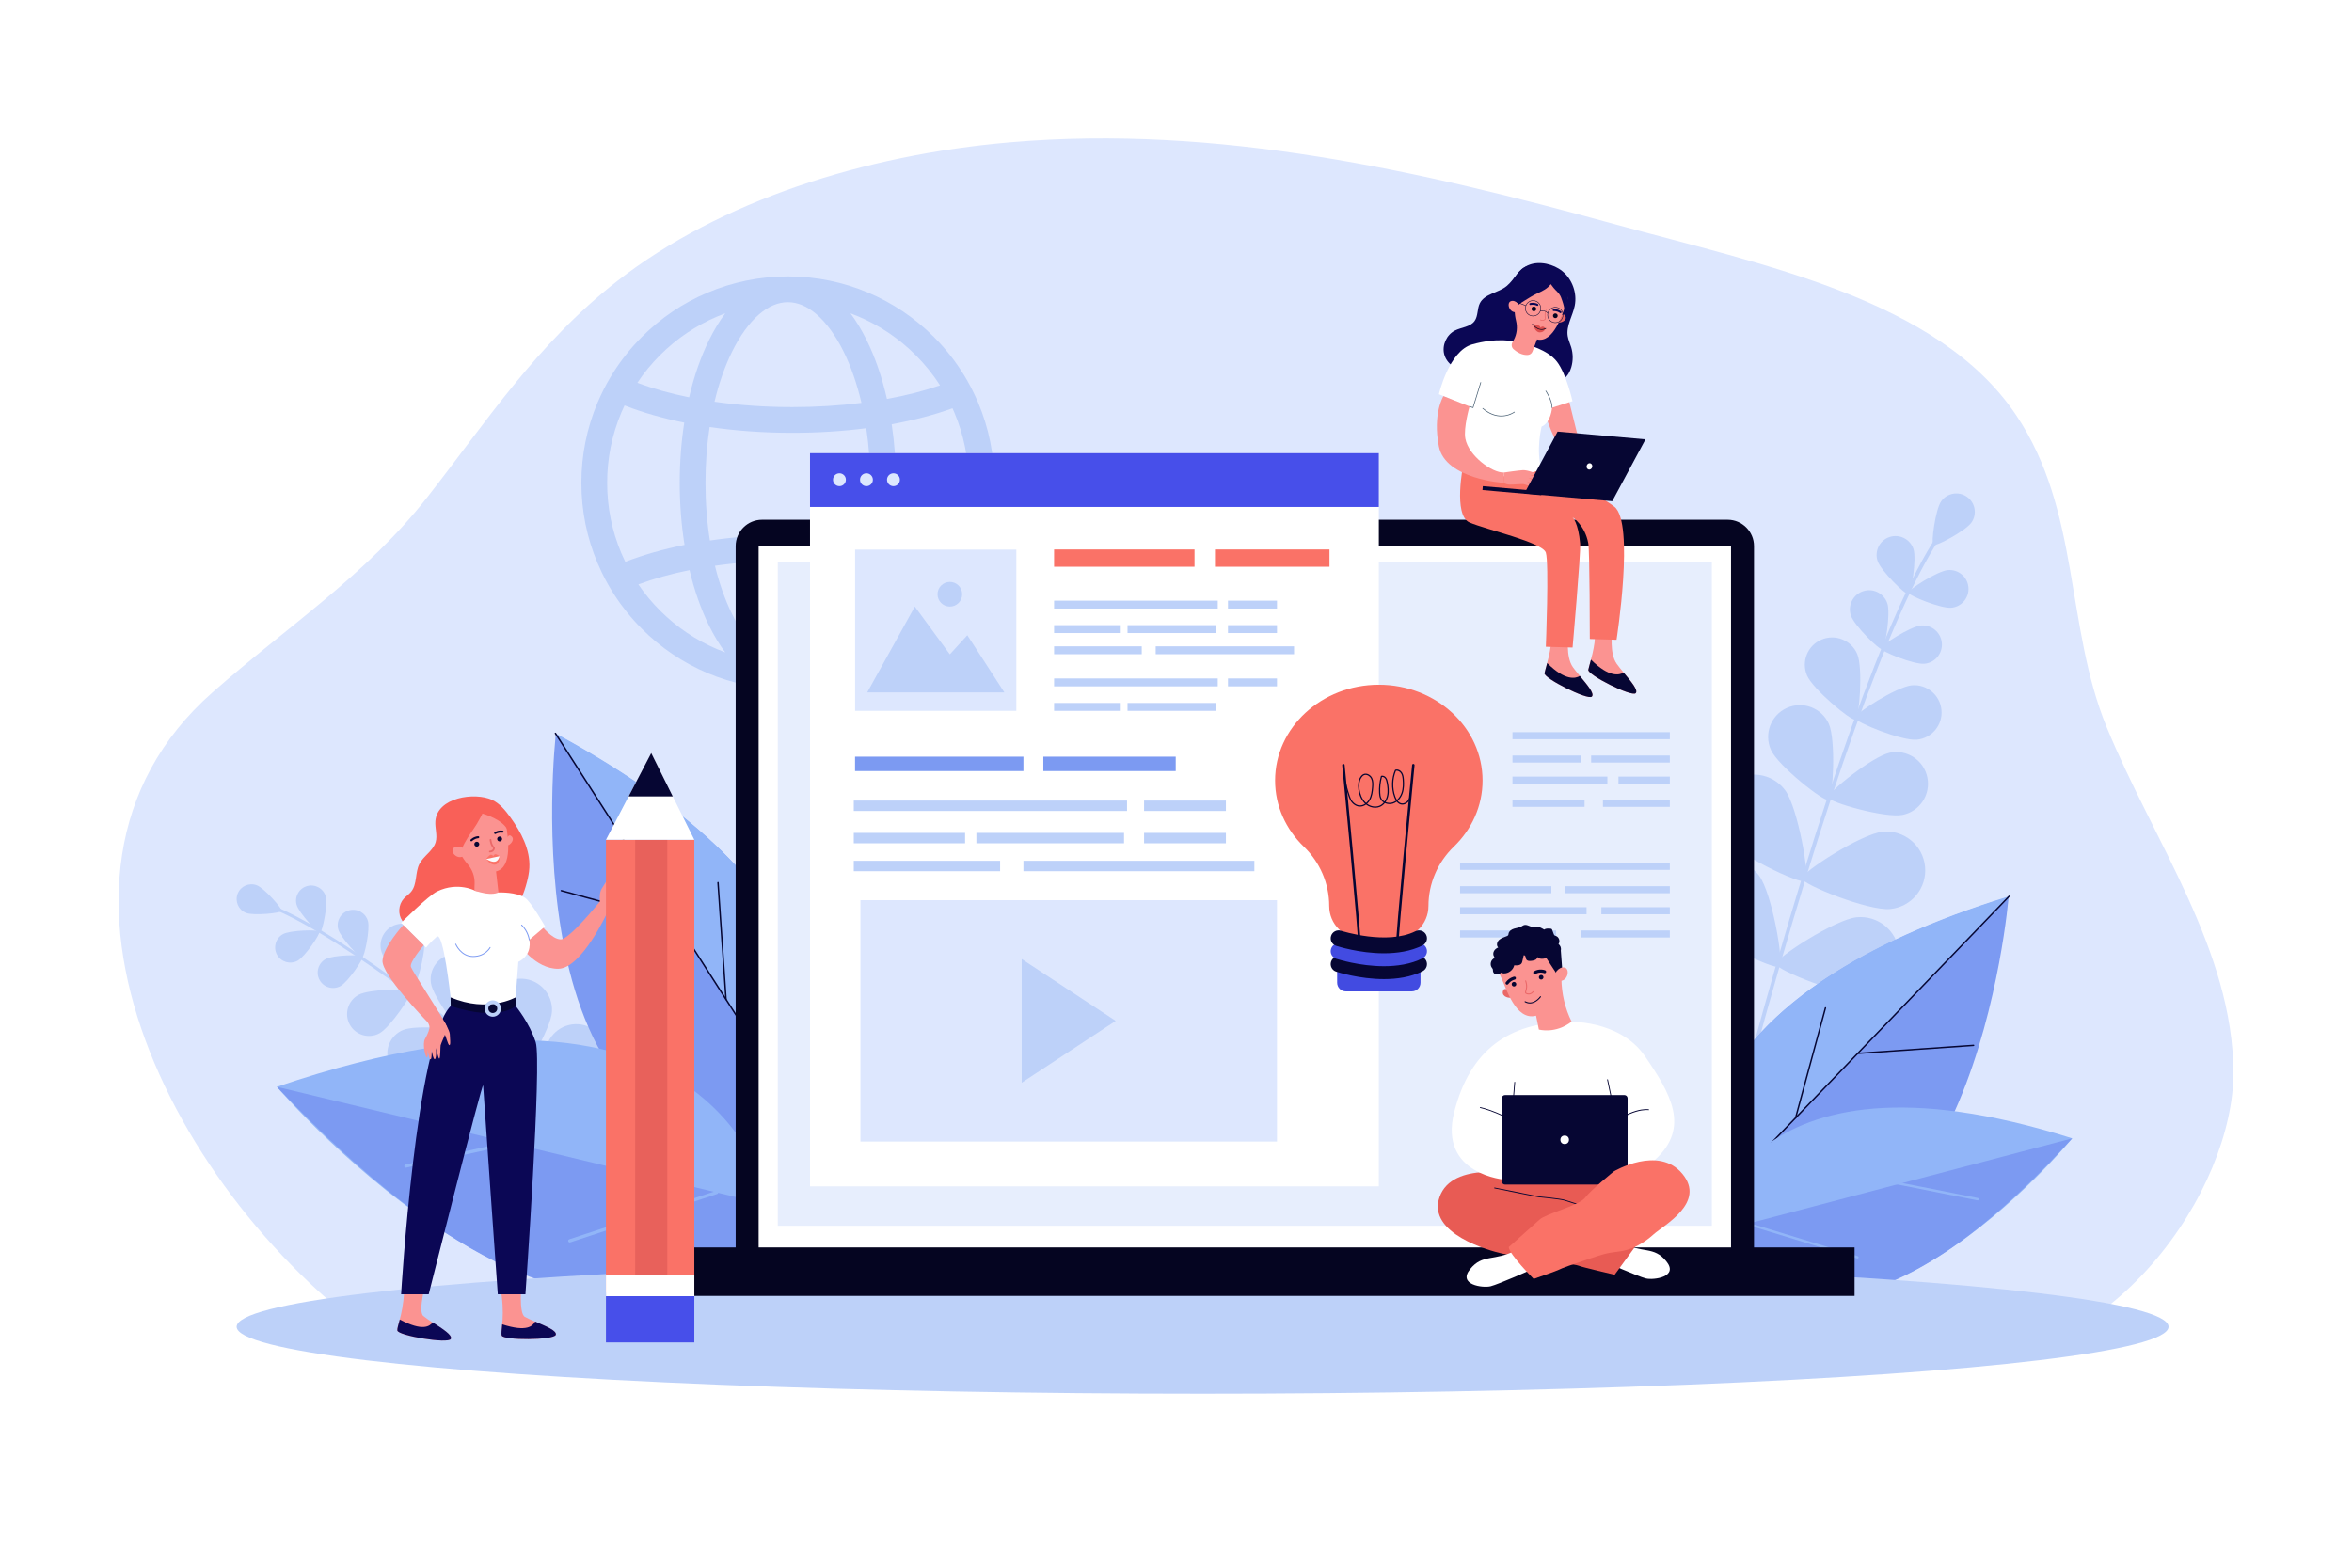 <svg version="1.1" id="_x2014_ÎÓÈ_x5F_1" xmlns="http://www.w3.org/2000/svg" xmlns:xlink="http://www.w3.org/1999/xlink"
	 x="0px" y="0px" viewBox="0 0 3000 2000" style="enable-background:new 0 0 3000 2000;" xml:space="preserve">
<rect style="fill:#FFFFFF;" width="3000" height="2000"/>
<g>
	<path style="fill:#DDE7FE;" d="M2463.57,1744.76c236.87,4.13,385.37-231.19,385.15-375.87
		c-0.24-156.29-101.85-295.42-161.64-441.23c-52.98-129.19-33.55-275.85-115.3-397.78c-99.45-148.3-322.98-191.88-513.16-244.12
		c-245.85-67.53-504.89-127.09-770.22-104.2c-186.92,16.13-370.33,74.95-501.1,176.96c-102.9,80.27-168.24,181.44-242.88,276.54
		c-77.24,98.41-177.09,163.49-273.37,248.25c-269.59,237.35-36.98,664.81,234.03,840.92
		C505.07,1724.24,2462.77,1744.75,2463.57,1744.76z"/>
	<g>
		<path style="fill:#BDD1F9;" d="M2234.04,1354.05c-0.16-0.01-0.32-0.04-0.48-0.08c-1.28-0.35-2.04-1.67-1.69-2.95
			c90.87-334.36,175.36-570.96,237.89-666.21c1.39-2.12,2.39-3.64,2.77-4.41c0.59-1.19,2.03-1.68,3.21-1.1
			c1.19,0.59,1.68,2.02,1.1,3.21c-0.51,1.04-1.47,2.51-3.07,4.93c-62.26,94.85-146.53,330.96-237.27,664.84
			C2236.21,1353.41,2235.16,1354.12,2234.04,1354.05z"/>
		<path style="fill:#BDD1F9;" d="M2514.66,666.54c-7.42,10.7-45.68,31-48.73,28.88c-3.05-2.12,2.56-45.06,9.98-55.76
			c7.42-10.7,22.11-13.36,32.82-5.94C2519.43,641.15,2522.09,655.84,2514.66,666.54z"/>
		<path style="fill:#BDD1F9;" d="M2440.66,700.45c4.17,12.65-2.8,56.41-6.41,57.6c-3.61,1.19-35.24-29.84-39.41-42.49
			c-4.17-12.65,2.7-26.29,15.36-30.47C2422.84,680.92,2436.49,687.79,2440.66,700.45z"/>
		<path style="fill:#BDD1F9;" d="M2488.91,775.35c-13.27,1.21-54.33-15.43-54.68-19.22c-0.35-3.79,37.01-27.62,50.28-28.83
			c13.27-1.22,25.01,8.56,26.23,21.82C2511.95,762.4,2502.18,774.14,2488.91,775.35z"/>
		<path style="fill:#BDD1F9;" d="M2332.63,923.33c9.25,20.36,5.53,94.64-0.28,97.28c-5.81,2.64-64.2-43.42-73.46-63.78
			c-9.25-20.36-0.25-44.37,20.12-53.62C2299.37,893.97,2323.38,902.97,2332.63,923.33z"/>
		<path style="fill:#BDD1F9;" d="M2426.71,1039.6c-21.92,4.43-93.45-15.92-94.72-22.18c-1.26-6.26,56.76-52.78,78.68-57.21
			c21.92-4.43,43.28,9.75,47.71,31.67C2462.81,1013.81,2448.63,1035.17,2426.71,1039.6z"/>
		<path style="fill:#BDD1F9;" d="M2276.72,1007.83c16.53,21.81,32.09,111.48,25.87,116.2c-6.23,4.72-88.34-34.53-104.86-56.35
			c-16.53-21.81-12.24-52.9,9.57-69.42C2229.11,981.73,2260.19,986.02,2276.72,1007.83z"/>
		<path style="fill:#BDD1F9;" d="M2410.87,1159.71c-27.24,2.63-111.75-31.15-112.5-38.92c-0.75-7.78,75.73-57.1,102.97-59.73
			c27.24-2.63,51.46,17.32,54.09,44.56C2458.07,1132.87,2438.11,1157.08,2410.87,1159.71z"/>
		<path style="fill:#BDD1F9;" d="M2243.63,1116.96c16.53,21.81,32.09,111.48,25.87,116.2c-6.23,4.72-88.34-34.53-104.86-56.35
			c-16.53-21.81-12.24-52.9,9.57-69.42C2196.02,1090.86,2227.11,1095.14,2243.63,1116.96z"/>
		<path style="fill:#BDD1F9;" d="M2377.79,1268.84c-27.24,2.63-111.75-31.15-112.5-38.92c-0.75-7.77,75.73-57.1,102.98-59.73
			c27.24-2.63,51.46,17.32,54.09,44.56C2424.98,1241.99,2405.03,1266.21,2377.79,1268.84z"/>
		<path style="fill:#BDD1F9;" d="M2168.4,1254.98c23.59,13.88,72.14,90.85,68.18,97.59s-94.83,1.72-118.42-12.16
			c-23.59-13.88-31.47-44.25-17.59-67.84C2114.44,1248.98,2144.81,1241.1,2168.4,1254.98z"/>
		<path style="fill:#BDD1F9;" d="M2348.83,1376.67c-26.7,6.01-114.77-16.93-116.48-24.55c-1.72-7.62,68-66.12,94.7-72.13
			c26.7-6.02,53.22,10.75,59.24,37.45C2392.29,1344.13,2375.52,1370.65,2348.83,1376.67z"/>
		<path style="fill:#BDD1F9;" d="M2407.36,769.84c4.24,12.86-2.84,57.31-6.51,58.52c-3.67,1.21-35.81-30.32-40.04-43.17
			c-4.24-12.86,2.75-26.72,15.6-30.95C2389.26,749.99,2403.12,756.98,2407.36,769.84z"/>
		<path style="fill:#BDD1F9;" d="M2454.65,846.81c-13.48,1.23-55.2-15.68-55.55-19.53c-0.35-3.85,37.6-28.06,51.08-29.29
			c13.48-1.23,25.41,8.69,26.64,22.17C2478.06,833.65,2468.13,845.58,2454.65,846.81z"/>
		<path style="fill:#BDD1F9;" d="M2368.95,834.48c7.5,17.71,2.65,81.48-2.41,83.62c-5.05,2.14-54.23-38.75-61.73-56.46
			c-7.5-17.71,0.78-38.15,18.49-45.65C2341.02,808.49,2361.45,816.77,2368.95,834.48z"/>
		<path style="fill:#BDD1F9;" d="M2444.85,943.68c-19.15,1.75-78.42-22.27-78.92-27.74c-0.5-5.47,53.42-39.86,72.57-41.62
			c19.15-1.75,36.1,12.35,37.86,31.5C2478.11,924.98,2464,941.93,2444.85,943.68z"/>
	</g>
	<g>
		<path style="fill:#BDD1F9;" d="M807.6,1497.74c0.1-0.08,0.19-0.17,0.28-0.27c0.7-0.8,0.61-2.02-0.19-2.72
			c-209.74-182.34-371.61-302.37-455.79-337.97c-1.87-0.79-3.22-1.36-3.81-1.71c-0.92-0.53-2.1-0.21-2.63,0.7
			c-0.53,0.92-0.22,2.1,0.7,2.63c0.8,0.46,2.1,1.01,4.24,1.92c83.82,35.45,245.32,155.25,454.76,337.33
			C805.87,1498.28,806.89,1498.29,807.6,1497.74z"/>
		<path style="fill:#BDD1F9;" d="M313.83,1164.64c9.72,3.82,44.28,0.29,45.37-2.49c1.09-2.78-21.81-28.9-31.53-32.72
			c-9.72-3.82-20.7,0.96-24.52,10.68C299.33,1149.83,304.11,1160.81,313.83,1164.64z"/>
		<path style="fill:#BDD1F9;" d="M378.29,1154.23c2.86,10.3,27.03,36.35,29.97,35.53c2.94-0.82,10.18-35.61,7.32-45.91
			c-2.86-10.3-13.53-16.32-23.83-13.46S375.43,1143.93,378.29,1154.23z"/>
		<path style="fill:#BDD1F9;" d="M379.54,1225.68c9.39-5.11,29.33-34.52,27.87-37.2s-36.99-1.9-46.38,3.21
			c-9.39,5.11-12.85,16.86-7.75,26.25C358.4,1227.33,370.15,1230.79,379.54,1225.68z"/>
		<path style="fill:#BDD1F9;" d="M549.74,1254.61c2.92,17.7,38.53,65.55,43.58,64.72c5.05-0.83,23.43-57.58,20.51-75.28
			c-2.92-17.7-19.63-29.68-37.33-26.77C558.8,1220.19,546.82,1236.91,549.74,1254.61z"/>
		<path style="fill:#BDD1F9;" d="M538.89,1374.08c16.59-6.83,55.19-52.3,53.24-57.04c-1.95-4.74-61.38-9.86-77.97-3.03
			c-16.59,6.83-24.5,25.81-17.67,42.4C503.32,1373,522.3,1380.91,538.89,1374.08z"/>
		<path style="fill:#BDD1F9;" d="M624.7,1285.99c-1.29,21.91,28.34,88.63,34.6,89c6.25,0.37,43.48-62.43,44.76-84.34
			c1.29-21.92-15.44-40.72-37.35-42.01C644.79,1247.36,625.98,1264.08,624.7,1285.99z"/>
		<path style="fill:#BDD1F9;" d="M603.03,1447.08c19.33-10.4,60.6-70.62,57.63-76.13c-2.97-5.52-75.96-4.28-95.29,6.12
			c-19.33,10.4-26.58,34.5-16.18,53.83C559.59,1450.24,583.7,1457.48,603.03,1447.08z"/>
		<path style="fill:#BDD1F9;" d="M695.44,1343.97c-1.29,21.92,28.34,88.63,34.59,89c6.26,0.37,43.48-62.43,44.77-84.34
			c1.29-21.92-15.44-40.72-37.35-42.01C715.53,1305.34,696.72,1322.06,695.44,1343.97z"/>
		<path style="fill:#BDD1F9;" d="M673.76,1505.07c19.33-10.4,60.6-70.62,57.63-76.13c-2.97-5.52-75.96-4.28-95.29,6.12
			c-19.33,10.4-26.57,34.5-16.17,53.83C630.33,1508.23,654.43,1515.47,673.76,1505.07z"/>
		<path style="fill:#BDD1F9;" d="M807.16,1402.42c-9.54,19.77-7.56,92.75-1.91,95.47c5.64,2.72,63.98-41.16,73.52-60.93
			c9.54-19.77,1.24-43.53-18.53-53.07C840.46,1374.35,816.7,1382.64,807.16,1402.42z"/>
		<path style="fill:#BDD1F9;" d="M741.18,1564.03c20.48-7.9,68.95-62.49,66.7-68.33c-2.26-5.85-74.83-13.74-95.31-5.84
			c-20.48,7.9-30.68,30.91-22.78,51.39C697.69,1561.73,720.7,1571.93,741.18,1564.03z"/>
		<path style="fill:#BDD1F9;" d="M431.44,1185.62c2.91,10.46,27.46,36.93,30.45,36.1c2.99-0.83,10.34-36.18,7.43-46.64
			c-2.91-10.46-13.75-16.58-24.21-13.67C434.66,1164.32,428.53,1175.16,431.44,1185.62z"/>
		<path style="fill:#BDD1F9;" d="M434.26,1258.04c9.54-5.19,29.8-35.08,28.32-37.8c-1.48-2.72-37.58-1.93-47.12,3.26
			c-9.54,5.19-13.06,17.13-7.87,26.67C412.78,1259.7,424.72,1263.23,434.26,1258.04z"/>
		<path style="fill:#BDD1F9;" d="M485.88,1211.58c2.9,15.15,34.58,55.5,38.91,54.67c4.32-0.83,18.86-50.02,15.96-65.17
			c-2.9-15.15-17.54-25.08-32.69-22.18C492.91,1181.79,482.98,1196.43,485.88,1211.58z"/>
		<path style="fill:#BDD1F9;" d="M484,1318.24c13.55-7.38,42.34-49.83,40.23-53.7c-2.1-3.87-53.39-2.74-66.94,4.63
			c-13.55,7.38-18.56,24.34-11.18,37.89S470.45,1325.61,484,1318.24z"/>
	</g>
	<g>
		<path style="fill:#7C9AF2;" d="M998.03,1452.57c0,0,197.23-252.85-289.06-516.01C708.97,936.56,643.69,1502.3,998.03,1452.57z"/>
		<path style="fill:#91B5F8;" d="M708.44,935.59l308.58,481.29C1051.37,1338.84,1086.8,1140.34,708.44,935.59z"/>
		<path style="fill:#060633;" d="M1003.86,1397.47c0.21,0.03,0.43-0.02,0.63-0.14c0.43-0.28,0.56-0.85,0.28-1.29L709.22,935.08
			c-0.28-0.43-0.86-0.56-1.29-0.28c-0.43,0.28-0.56,0.85-0.28,1.29l295.55,460.96C1003.35,1397.29,1003.6,1397.44,1003.86,1397.47z"
			/>
		<path style="fill:#060633;" d="M862.6,1177.15c0.45,0.06,0.9-0.22,1.02-0.68c0.14-0.5-0.16-1.01-0.65-1.14l-146.77-39.94
			c-0.48-0.16-1.01,0.16-1.14,0.65c-0.14,0.5,0.16,1.01,0.65,1.14l146.77,39.94C862.52,1177.14,862.56,1177.15,862.6,1177.15z"/>
		<path style="fill:#060633;" d="M925.91,1275.9c0.06,0.01,0.12,0.01,0.19,0.01c0.51-0.04,0.9-0.48,0.87-0.99l-10.2-148.97
			c-0.04-0.51-0.49-0.91-0.99-0.87c-0.51,0.04-0.9,0.48-0.87,0.99l10.2,148.97C925.14,1275.49,925.48,1275.84,925.91,1275.9z"/>
	</g>
	<g>
		<path style="fill:#91B5F8;" d="M981.28,1537.44c0,0-56.48-345.66-628.12-150.9C353.16,1386.54,758.37,1858.44,981.28,1537.44z"/>
		<path style="fill:#7C9AF2;" d="M353.16,1386.54l628.12,150.9C981.28,1537.44,816.02,1875.84,353.16,1386.54z"/>
		<path style="fill:#91B5F8;" d="M517.99,1489.65c0.09-0.01,0.17-0.02,0.26-0.04l145.54-32.2c1.1-0.25,1.8-1.33,1.55-2.44
			c-0.24-1.1-1.35-1.78-2.44-1.55l-145.54,32.21c-1.1,0.24-1.8,1.33-1.55,2.44C516.04,1489.07,516.98,1489.74,517.99,1489.65z"/>
		<path style="fill:#91B5F8;" d="M726.92,1585.05c0.15-0.01,0.3-0.04,0.46-0.1l187.36-61.72c1.07-0.35,1.65-1.51,1.3-2.58
			c-0.35-1.07-1.5-1.66-2.58-1.3l-187.36,61.72c-1.07,0.35-1.65,1.51-1.3,2.58C725.1,1584.58,725.99,1585.14,726.92,1585.05z"/>
	</g>
	<g>
		<path style="fill:#7C9AF2;" d="M2187.73,1582.07c0,0-140.28-279.05,374.29-437.88C2562.03,1144.19,2516.73,1697,2187.73,1582.07z"
			/>
		<path style="fill:#91B5F8;" d="M2562.72,1143.36l-386.33,401C2158.42,1463.29,2162.35,1266.94,2562.72,1143.36z"/>
		<path style="fill:#060633;" d="M2192.65,1528.33c-0.21-0.01-0.41-0.1-0.57-0.25c-0.36-0.35-0.37-0.92-0.02-1.28l370.01-384.07
			c0.35-0.36,0.93-0.37,1.28-0.02c0.36,0.35,0.37,0.92,0.02,1.28l-370.01,384.07C2193.17,1528.25,2192.9,1528.35,2192.65,1528.33z"
			/>
		<path style="fill:#060633;" d="M2369.5,1344.76c-0.45-0.03-0.81-0.38-0.85-0.84c-0.04-0.5,0.34-0.93,0.84-0.97l147.79-10.22
			c0.49-0.06,0.93,0.34,0.97,0.84c0.04,0.5-0.34,0.93-0.84,0.97l-147.79,10.22C2369.58,1344.77,2369.54,1344.76,2369.5,1344.76z"/>
		<path style="fill:#060633;" d="M2290.24,1427.03c-0.06,0-0.12-0.01-0.18-0.03c-0.48-0.13-0.77-0.63-0.64-1.11l38.08-140.35
			c0.13-0.49,0.64-0.78,1.11-0.64c0.48,0.13,0.77,0.63,0.64,1.11l-38.08,140.35C2291.06,1426.79,2290.66,1427.06,2290.24,1427.03z"
			/>
	</g>
	<g>
		<path style="fill:#91B5F8;" d="M2179.58,1574.28c0,0,36.35-257.31,463.51-122.01C2643.09,1452.27,2350.08,1808.82,2179.58,1574.28
			z"/>
		<path style="fill:#7C9AF2;" d="M2643.09,1452.27l-463.51,122.01C2179.58,1574.28,2307.6,1822.65,2643.09,1452.27z"/>
		<path style="fill:#91B5F8;" d="M2522.48,1531.4c-0.07,0-0.13-0.01-0.19-0.03l-108.48-21.55c-0.82-0.16-1.36-0.96-1.19-1.78
			c0.16-0.82,0.97-1.34,1.78-1.19l108.48,21.55c0.82,0.16,1.36,0.96,1.19,1.78C2523.92,1530.94,2523.22,1531.45,2522.48,1531.4z"/>
		<path style="fill:#91B5F8;" d="M2369.03,1605.52c-0.11-0.01-0.23-0.03-0.34-0.06l-139.97-42.78c-0.8-0.24-1.25-1.09-1.01-1.89
			c0.24-0.8,1.08-1.26,1.89-1.01l139.97,42.78c0.8,0.25,1.25,1.09,1.01,1.89C2370.37,1605.14,2369.71,1605.57,2369.03,1605.52z"/>
	</g>
	<path style="fill:#BDD1F9;" d="M1247.56,513.5c-0.75-1.78-1.52-3.54-2.31-5.3c-4.51-10.05-9.62-19.77-15.31-29.11
		c-10.86-17.83-23.84-34.33-38.81-49.29c-24.18-24.18-52.34-43.17-83.71-56.44c-32.06-13.56-66.07-20.52-101.14-20.69
		c-0.46-0.01-0.92-0.01-1.38-0.01c-0.46,0-0.92,0.01-1.38,0.01c-35.06,0.17-69.08,7.13-101.14,20.69
		c-31.36,13.27-59.52,32.26-83.7,56.44c-13.75,13.75-25.82,28.79-36.11,44.97c-5.88,9.23-11.18,18.84-15.87,28.8
		c-1.55,3.27-3.03,6.58-4.45,9.93c-13.74,32.48-20.7,66.97-20.7,102.51s6.96,70.03,20.7,102.51c1.69,3.99,3.46,7.93,5.34,11.81
		c4.77,9.92,10.15,19.49,16.11,28.68c10.04,15.51,21.73,29.96,34.98,43.21c24.18,24.18,52.34,43.17,83.7,56.44
		c32.06,13.56,66.08,20.52,101.14,20.69c0.46,0.01,0.92,0.01,1.38,0.01c0.46,0,0.92-0.01,1.38-0.01
		c35.06-0.17,69.08-7.13,101.14-20.69c31.36-13.27,59.52-32.26,83.71-56.44c14.46-14.46,27.06-30.34,37.69-47.48
		c5.77-9.3,10.96-18.98,15.55-28.99c1.1-2.39,2.16-4.8,3.19-7.23c13.74-32.48,20.7-66.97,20.7-102.51S1261.3,545.98,1247.56,513.5z
		 M1213.99,713.19c-23.19-8.32-49.13-15.08-76.96-20.13c3.83-24.65,5.81-50.56,5.81-77.05c0-25.67-1.86-50.8-5.46-74.76
		c28.06-5.11,54.2-11.96,77.53-20.4c0.82,1.8,1.62,3.62,2.39,5.45c12.02,28.41,18.1,58.59,18.1,89.71c0,31.13-6.09,61.31-18.1,89.71
		C1216.24,708.24,1215.13,710.72,1213.99,713.19z M899.85,616.01c0-24.57,1.8-48.53,5.28-71.24c33.32,4.88,68.9,7.43,105.44,7.43
		c32.51,0,64.29-2.02,94.37-5.9c3.33,22.26,5.05,45.7,5.05,69.72c0,24.85-1.84,49.08-5.4,72.02c-29.98-3.86-61.63-5.86-94.02-5.86
		c-36.4,0-71.87,2.52-105.08,7.38C901.77,666.16,899.85,641.41,899.85,616.01z M1094.63,403.62c27.45,11.61,52.1,28.23,73.27,49.4
		c11.82,11.82,22.23,24.73,31.13,38.6c-20.51,7.1-43.29,12.92-67.7,17.36c-6.23-27.43-14.89-52.74-25.76-74.83
		c-6.36-12.93-13.33-24.43-20.79-34.43C1088.08,400.94,1091.36,402.25,1094.63,403.62z M1041.5,400.95
		c12.59,10.83,24.55,27.33,34.59,47.71c9.47,19.25,17.1,41.32,22.7,65.31c-28.08,3.53-57.77,5.37-88.22,5.37
		c-34.45,0-67.91-2.35-99.18-6.84c5.57-23.42,13.08-44.98,22.36-63.84c10.03-20.39,21.99-36.88,34.58-47.71
		c11.91-10.24,24.23-15.43,36.58-15.43C1017.28,385.52,1029.58,390.71,1041.5,400.95z M841.93,453.03
		c21.17-21.17,45.82-37.79,73.27-49.4c3.26-1.38,6.54-2.68,9.85-3.9c-7.46,10-14.43,21.5-20.79,34.43
		c-10.59,21.53-19.1,46.13-25.28,72.75c-23.95-4.86-46.17-11.09-66.02-18.58C821.38,475.7,831.05,463.91,841.93,453.03z
		 M792.53,705.72c-12.01-28.41-18.1-58.59-18.1-89.71c0-31.13,6.09-61.31,18.1-89.71c1.3-3.06,2.65-6.09,4.08-9.07
		c0.39,0.16,0.78,0.31,1.17,0.46c22.43,8.74,47.71,15.94,75,21.46c-3.81,24.59-5.78,50.44-5.78,76.86c0,27.24,2.1,53.87,6.14,79.15
		c-27.43,5.53-52.83,12.75-75.36,21.53c-0.08,0.03-0.15,0.06-0.23,0.09C795.78,713.14,794.11,709.46,792.53,705.72z M915.2,828.4
		c-27.45-11.61-52.1-28.23-73.27-49.4c-10.34-10.33-19.59-21.5-27.7-33.42c19.67-7.34,41.64-13.45,65.28-18.21
		c6.14,25.77,14.46,49.58,24.75,70.51c6.36,12.93,13.33,24.43,20.79,34.43C921.74,831.08,918.46,829.78,915.2,828.4z M968.33,831.07
		c-12.59-10.83-24.55-27.33-34.58-47.71c-8.98-18.24-16.3-39.02-21.81-61.57c31.11-4.44,64.38-6.76,98.63-6.76
		c30.26,0,59.77,1.81,87.69,5.3c-5.55,23.11-12.99,44.39-22.16,63.02c-10.04,20.39-22,36.88-34.59,47.71
		c-11.91,10.24-24.22,15.43-36.58,15.43C992.56,846.5,980.24,841.31,968.33,831.07z M1167.9,779
		c-21.17,21.17-45.82,37.79-73.27,49.4c-3.26,1.38-6.54,2.68-9.85,3.9c7.46-10,14.43-21.5,20.79-34.43
		c10.57-21.49,19.06-46.02,25.24-72.58c24.11,4.36,46.64,10.07,66.97,17.03C1189.15,755.47,1179.17,767.72,1167.9,779z"/>
	<ellipse style="fill:#BDD1F9;" cx="1533.92" cy="1692.59" rx="1232.09" ry="85.49"/>
	<g>
		<path style="fill:#050521;" d="M2203.66,1628.97H971.94c-18.47,0-33.59-15.11-33.59-33.59V696.65c0-18.47,15.11-33.59,33.59-33.59
			h1231.72c18.47,0,33.59,15.11,33.59,33.59v898.73C2237.25,1613.86,2222.13,1628.97,2203.66,1628.97z"/>
		<rect x="967.65" y="696.82" style="fill:#FFFFFF;" width="1240.3" height="922.33"/>
		<rect x="810.07" y="1591.43" style="fill:#050521;" width="1555.45" height="61.83"/>
		<rect x="992.08" y="716.41" style="fill:#E7EEFD;" width="1191.43" height="847.4"/>
	</g>
	<g>
		<g>
			<path style="fill:#F96058;" d="M555.32,1047.81c-0.59,8.87,2.84,17.98,0.38,26.51c-3.27,11.31-15.61,17.59-20.86,28.12
				c-5.49,11.04-2.6,25.54-10.37,35.11c-2.76,3.41-6.6,5.77-9.54,9.03c-6.77,7.51-7.58,19.74-1.85,28.07
				c6.38,9.28,18.69,12.53,29.95,12.46c11.26-0.07,22.44-2.72,33.69-2.19c11.44,0.54,22.63,4.38,34.08,4
				c15.85-0.52,30.69-9.28,40.98-21.34c10.29-12.06,16.45-27.16,20.39-42.52c1.5-5.86,2.7-11.81,3.03-17.85
				c1.29-23.5-10.61-45.68-24.38-64.77c-6.29-8.71-13.39-17.38-23.12-21.94C605.6,1010.18,557.35,1017.14,555.32,1047.81z"/>
			<g>
				<path style="fill:#FB9391;" d="M665.32,1635.7c0,0-4.03,39.74,4.09,44.25c14.69,8.16,41.8,15.95,39.53,22.96
					c-2.27,7.01-67.23,7.28-69.03,0.89c-1.8-6.39,5.48-25.96-2.24-64.04L665.32,1635.7z"/>
				<path style="fill:#0B0755;" d="M640.55,1689.53c-0.69,7.12-1.29,12-0.65,14.27c1.8,6.39,66.77,6.12,69.03-0.89
					c1.68-5.2-12.66-11.06-26.28-16.9C679.44,1691.42,672.57,1699.85,640.55,1689.53z"/>
			</g>
			<g>
				<path style="fill:#FB9391;" d="M543.47,1634.56c0,0-10.73,38.48-3.51,44.3c13.09,10.55,38.47,22.83,35.04,29.36
					c-3.43,6.52-67.49-4.27-68.18-10.88c-0.69-6.61,9.82-24.65,8.7-63.48L543.47,1634.56z"/>
				<path style="fill:#0B0755;" d="M509.9,1683.39c-1.89,6.89-3.32,11.6-3.07,13.96c0.69,6.61,64.75,17.4,68.18,10.88
					c2.54-4.84-10.59-13.06-23.01-21.13C547.9,1691.87,539.7,1699.01,509.9,1683.39z"/>
			</g>
			<path style="fill:#FB9391;" d="M690.15,1180.12c0,0,13.65,18.28,25.02,18.28c11.37,0,50.04-48.33,50.04-48.33l9.1,14.64
				c0,0-32.41,70.65-61.98,71.22c-29.57,0.57-51.74-32.41-51.17-34.12c0.57-1.71,19.33-21.69,19.33-21.69H690.15z"/>
			<path style="fill:#0B0755;" d="M657.74,1283.4c0,0,17.64,21.38,25.61,46.39c7.96,25.02-13.16,321.43-13.16,321.43h-35.26
				c0,0-18.7-263.97-18.7-266.32c0-9.22-69.42,266.32-69.42,266.32h-35.2c0,0,19.05-322.63,63.26-367.83l41.37,2.56L657.74,1283.4z"
				/>
			<path style="fill:#060633;" d="M657.74,1272.31v11.09c0,0-21.04,20.47-82.87,0l-0.14-11.09l54.3-3.41L657.74,1272.31z"/>
			<path style="fill:#FFFFFF;" d="M636.72,1138.58c0,0,21.91-0.81,33.03,6.86c7.96,5.49,25.52,36.46,25.52,36.46l-20.16,17.14
				c0,0,4.81,18.69-13.97,28.07l-3.4,45.21c0,0-35.25,20.47-83.02,0c0,0-9.1-84.72-17.63-77.33c-8.53,7.39-13.65,13.93-13.65,13.93
				l-31.84-31.56c0,0,34.71-34.78,46.2-40.23c26.95-12.79,48.74-0.49,48.74-0.49L636.72,1138.58z"/>
			<path style="fill:#FB9391;" d="M540.47,1205.96c0,0-18.48,21.58-16.35,27.54c2.13,5.97,34.77,55.13,39.13,64.45
				c4.37,9.32,3.09,14.87,3.09,14.87l-16.63,8.1c0,0-0.86-13.16-4.48-17.03c-3.62-3.87-58.63-60.59-57.35-78.5
				c1.28-17.91,26.53-45.28,26.53-45.28L540.47,1205.96z"/>
			<g>
				<path style="fill:#FB9391;" d="M646.34,1069.22c0,0,2.41-4.73,4.92-3.2c6.39,3.89,0.73,10.67-3.03,12.42L646.34,1069.22z"/>
				<path style="fill:#FB9391;" d="M603.29,1020.07c-17.83,3.22-30.63,19.57-29.53,37.66c0.36,5.95,2.14,11.43,4.95,16.18
					c6.37,11.92,11.61,21.51,17.53,28.25c6,6.83,9.39,15.57,9.13,24.66l-0.26,9.18c22.05,8.04,30.66,2.51,30.66,2.51l-3.06-26.8l0,0
					c22.25-5.27,14.49-46.56,13.08-58.87l-0.03,0.01c-0.04-0.46-0.07-0.93-0.12-1.39C643.28,1030.88,624.02,1016.32,603.29,1020.07z
					"/>
				<path style="fill:#F96058;" d="M604.61,1056.66c-5.45,8.17-11.32,16.24-15.05,25.3c-0.41,0.99-3.3,8.46-2.14,9.15
					c-6.32-3.76-10.8-9.93-14.69-16.17c-6.75-10.81-6.73-24.73-1.29-36.07c5.38-11.21,15.8-17.91,27.83-20.29
					c12.9-2.55,27.62,0.2,36.82,10.16c8.64,9.35,10.46,22.21,12.69,34.22c-2.51-13.48-21.94-21.52-33.43-25.07
					c0.33,0.1-6.8,12.67-7.19,13.29C607.01,1053.02,605.82,1054.84,604.61,1056.66z"/>
				<path style="fill:#FB9391;" d="M590.79,1082.71c-0.71-1.09-1.82-1.86-3.08-2.21c-2.59-0.71-7.08-1.31-9.74,2.04
					c-3.9,4.91,6.29,15.57,14.38,8.76C592.36,1091.3,594.58,1088.52,590.79,1082.71z"/>
				<path style="fill:#060633;" d="M640.44,1070.24c-0.03-1.74-1.46-3.12-3.2-3.09c-1.74,0.03-3.12,1.46-3.09,3.2
					c0.03,1.74,1.46,3.12,3.2,3.09C639.09,1073.41,640.47,1071.98,640.44,1070.24z"/>
				<path style="fill:#060633;" d="M611.29,1076.93c-0.03-1.74-1.46-3.12-3.2-3.09c-1.74,0.03-3.12,1.46-3.09,3.2
					c0.03,1.74,1.46,3.12,3.2,3.09C609.93,1080.1,611.32,1078.66,611.29,1076.93z"/>
				<path style="fill:#FA7267;" d="M637.29,1092.31c0,0-4.15-2.99-5.74-2.49c-1.59,0.5-2.41,2.47-2.41,2.47s-1.02-1.91-2.98-1.87
					c-1.96,0.04-6.01,5.44-6.01,5.44s5.85,8.44,11.74,7.16c6-1.3,5.34-10.27,5.34-10.27L637.29,1092.31z"/>
				<path style="fill:#060633;" d="M601.44,1073.32c-0.37,0.05-0.76-0.07-1.06-0.34c-0.53-0.49-0.56-1.32-0.07-1.85
					c0.15-0.16,3.71-3.89,9.55-4.37c0.72-0.06,1.35,0.47,1.41,1.2c0.06,0.72-0.53,1.37-1.19,1.41c-4.87,0.41-7.83,3.51-7.86,3.55
					C602.02,1073.15,601.74,1073.28,601.44,1073.32z"/>
				<path style="fill:#060633;" d="M631.49,1064.05c-0.37-0.04-0.73-0.24-0.95-0.58c-0.4-0.6-0.23-1.41,0.37-1.81
					c0.18-0.12,4.47-2.91,10.31-1.99c0.72,0.11,1.2,0.78,1.09,1.5c-0.11,0.71-0.81,1.21-1.5,1.09c-4.83-0.76-8.43,1.56-8.47,1.59
					C632.09,1064.02,631.78,1064.09,631.49,1064.05z"/>
				<path style="fill:#EA6868;" d="M626.73,1087.24c3.63-0.99,4.55-3.91,4.48-5.52c-0.01-0.28-0.13-0.55-0.33-0.75
					c-3.78-3.67-4.12-9.63-4.12-9.69c-0.03-0.61-0.55-1.08-1.15-1.05c-0.6,0.03-1.08,0.54-1.05,1.15c0.01,0.27,0.35,6.52,4.43,10.81
					c-0.12,0.89-0.78,2.92-4.32,3.15c-0.62,0.04-1.07,0.56-1.03,1.17c0.04,0.61,0.56,1.07,1.17,1.03
					C625.52,1087.5,626.16,1087.39,626.73,1087.24z"/>
				<path style="fill:#FAFAFC;" d="M637.29,1092.31l-17.14,3.55c0,0,6.42,4.21,11.07,3.51
					C635.87,1098.68,637.29,1092.31,637.29,1092.31z"/>
			</g>
			<g>
				<path style="fill:#FB9391;" d="M557.2,1288.27c0,0,14.44,20.26,12.97,24.97c-1.47,4.71-7.66,17.96-8.13,20.29
					c-0.48,2.33-0.19,14.88-1.47,16.83c-1.28,1.95-4.35-13.46-4.35-13.46s0.78,13.51-1.58,14.36c-2.35,0.85-4.44-13.57-4.44-13.57
					s1.22,13.67-1.08,13.74c-2.31,0.08-3.67-13.18-3.67-13.18s0.8,10.63-1.03,10.65c-1.83,0.02-5.9-17.36-2.32-23.47
					c8.46-14.44,5.98-22.16,5.98-22.16L557.2,1288.27z"/>
				<path style="fill:#FB9391;" d="M566.49,1302.87c0,0,7.17,12.04,7.26,16.63c0.09,4.59,1.41,13.9-0.56,13.87
					c-1.97-0.03-4.65-12.92-6.06-13.46c-1.42-0.55-1.44-6.38-1.44-6.38L566.49,1302.87z"/>
			</g>
			<path style="fill:#7C9AF2;" d="M603.44,1220.87c-15.99,0-22.66-15.99-22.72-16.15c-0.12-0.3,0.02-0.65,0.33-0.77
				c0.3-0.12,0.65,0.02,0.77,0.33c0.06,0.15,6.44,15.41,21.63,15.41c15.24,0,21.11-11.08,21.17-11.19c0.15-0.29,0.51-0.41,0.8-0.26
				c0.29,0.15,0.4,0.51,0.26,0.8C625.6,1209.16,619.4,1220.87,603.44,1220.87z"/>
			<path style="fill:#7C9AF2;" d="M675.11,1199.63c-0.29,0-0.55-0.22-0.59-0.52c-0.01-0.11-1.39-10.79-9.65-18.56
				c-0.24-0.22-0.25-0.6-0.03-0.84c0.23-0.24,0.6-0.25,0.84-0.03c8.59,8.08,9.96,18.83,10.02,19.28c0.04,0.33-0.19,0.62-0.52,0.66
				C675.16,1199.63,675.13,1199.63,675.11,1199.63z"/>
			<path style="fill:#BDD1F9;" d="M628.56,1297.08c-5.75,0-10.43-4.68-10.43-10.43c0-5.75,4.68-10.43,10.43-10.43
				c5.75,0,10.43,4.68,10.43,10.43C638.99,1292.41,634.31,1297.08,628.56,1297.08z M628.56,1280.96c-3.14,0-5.69,2.55-5.69,5.69
				c0,3.14,2.55,5.69,5.69,5.69c3.14,0,5.69-2.55,5.69-5.69C634.25,1283.52,631.7,1280.96,628.56,1280.96z"/>
		</g>
		<path style="fill:#FB9391;" d="M771.78,1140.28c0.74-1.03,12.11-17.28,12.11-17.28l14.25,20.05l-19.22,17.26L771.78,1140.28z"/>
		<path style="fill:#FB9391;" d="M765.21,1150.06c0,0-1.25-10.96,2.29-16.28c3.55-5.32,10.63-18.9,12.7-14.47
			c2.07,4.43-3.82,16.93-3.54,20.23s13.02,13.55-2.35,25.16C758.93,1176.31,765.21,1150.06,765.21,1150.06z"/>
	</g>
	<g>
		<path style="fill:#FB9391;" d="M2056.41,806.8c0,0-3.82,26.71,5.72,40.06c9.54,13.35,29.25,32.43,24.16,37.52
			c-5.09,5.09-61.68-23.53-60.41-29.89c1.27-6.36,10.17-32.43,8.27-47.69H2056.41z"/>
		<path style="fill:#060633;" d="M2029.32,841.58c-1.55,5.89-2.98,10.66-3.43,12.92c-1.27,6.36,55.32,34.97,60.41,29.89
			c3.77-3.77-6.09-15.24-15.34-26.36C2065.76,861.29,2052.58,864.77,2029.32,841.58z"/>
		<path style="fill:#FB9391;" d="M2000.55,811.12c0,0-3.82,26.71,5.72,40.06c9.54,13.35,29.25,32.43,24.16,37.52
			c-5.09,5.09-61.68-23.53-60.41-29.89c1.27-6.36,10.17-32.43,8.27-47.69H2000.55z"/>
		<path style="fill:#0B0755;" d="M1992.76,345.93c12.73,10.36,19.06,28.01,15.83,44.11c-2.64,13.11-11.08,25.51-8.96,38.72
			c0.79,4.95,3.04,9.53,4.48,14.34c2.47,8.25,2.49,17.23,0.07,25.49c-1.67,5.69-4.66,11.25-9.57,14.58
			c-3.36,2.27-7.36,3.35-11.31,4.28c-8.54,2.02-17.35,3.53-26.08,2.6c-8.73-0.93-17.46-4.56-23.03-11.35
			c-3.75-4.57-6.36-10.7-11.89-12.78c-1.89-0.71-3.94-0.85-5.96-0.99c-7.82-0.52-15.77-1.03-23.43,0.62
			c-8.17,1.76-15.85,5.94-24.2,6.24c-11.94,0.43-23.6-8.25-26.6-19.81c-3.01-11.56,2.95-24.82,13.58-30.26
			c8.42-4.31,19.61-4.5,25.14-12.17c4.64-6.44,3.17-15.55,6.72-22.65c6.17-12.34,23.62-13.13,34.21-21.97
			c10.26-8.56,14.95-21.34,28.02-26.81C1963.43,332.39,1981.67,336.9,1992.76,345.93z"/>
		<path style="fill:#FA7267;" d="M1866.5,592.34c0,0-13.39,65.05,7.93,74.22c21.32,9.16,93,25.3,97.29,38.42
			c4.29,13.12,0,120.13,0,120.13l34.11,1.01c0,0,10.66-120.86,9.67-132.58c-2.29-26.97-9.75-33.71-9.75-33.71
			s15.84,9.97,20.13,33.28c1.9,10.34,1.93,122.09,1.93,122.09l34.09,1c0,0,23.35-149.21-2.72-169.72
			c-26.07-20.51-97.5-50.23-97.5-50.23L1866.5,592.34z"/>
		<path style="fill:#FB9391;" d="M1999.81,505.33l15.69,63.28l-24.59,5.94c0,0-16.11-27.76-21.62-53.52
			C1963.77,495.27,1999.81,505.33,1999.81,505.33z"/>
		<path style="fill:#FFFFFF;" d="M1946.61,439.31c0,0,27.34,6.36,39.42,22.26c12.08,15.9,19.71,50.23,19.71,50.23l-26.07,8.27
			c0,0-1.27,19.08-13.35,24.16c0,0-7.63,29.89,0,55.32c0,0-64.22,19.08-103.65,0l-3.18-86.48l-24.16-10.17
			c0,0,12.72-55.32,42.6-63.59C1907.82,431.05,1930.15,433.59,1946.61,439.31z"/>
		<path style="fill:#FB9391;" d="M1841.1,505.33l33.34,13.15c0,0-7.93,27.2-5.38,41.01c4.06,22,34.5,44.28,49.45,43.32l-0.68,13.2
			c0,0-74.22-4.69-82.49-46.34C1827.06,528.02,1841.1,505.33,1841.1,505.33z"/>
		<path style="fill:#485F73;" d="M1979.67,520.51c0,0-0.01,0-0.01,0c-0.24-0.01-0.44-0.21-0.43-0.45
			c0.21-9.08-7.79-20.92-7.87-21.04c-0.14-0.2-0.08-0.48,0.12-0.61c0.2-0.14,0.48-0.09,0.61,0.12c0.34,0.49,8.24,12.2,8.02,21.56
			C1980.11,520.32,1979.91,520.51,1979.67,520.51z"/>
		<path style="fill:#485F73;" d="M1914.9,531.16c-6.79,0-15.09-2.26-23.9-9.8c-0.19-0.16-0.21-0.44-0.05-0.62
			c0.16-0.18,0.44-0.21,0.62-0.05c21.42,18.32,39.64,4.78,39.82,4.64c0.19-0.15,0.47-0.11,0.62,0.08c0.15,0.19,0.11,0.47-0.08,0.62
			C1931.82,526.12,1925.04,531.16,1914.9,531.16z"/>
		<path style="fill:#485F73;" d="M1878.85,520.51c-0.05,0-0.1-0.01-0.15-0.03l-4.42-1.59c-0.23-0.08-0.35-0.34-0.27-0.57
			c0.08-0.23,0.34-0.35,0.57-0.27l3.99,1.43l9.75-31.67c0.07-0.23,0.31-0.37,0.55-0.29c0.23,0.07,0.36,0.32,0.29,0.55l-9.89,32.11
			c-0.04,0.12-0.12,0.21-0.22,0.27C1878.99,520.5,1878.92,520.51,1878.85,520.51z"/>
		<path style="fill:#EA6868;" d="M1990.58,402.87c0,0,4.11-2.96,5.57-0.58c3.73,6.09-4.03,9.38-7.99,9.22L1990.58,402.87z"/>
		<path style="fill:#FB9391;" d="M1975.46,342.4c-16.54-5.03-34.53,3.26-41.47,19.09c-2.28,5.21-3.17,10.63-2.85,15.89
			c0.21,12.89,0.48,23.31,2.56,31.61c2.11,8.42,1.18,17.3-3,24.91l-1.67,3.04c-1.58,2.88-0.92,6.48,1.57,8.63
			c7.7,6.63,14.2,7.61,18.27,7.29c2.61-0.21,4.85-1.92,5.78-4.36l5.84-15.5l0,0c21.18,5.22,32.58-33.2,36.75-44.26l-0.03-0.01
			c0.17-0.41,0.34-0.82,0.5-1.24C2004.69,368.99,1994.69,348.25,1975.46,342.4z"/>
		<path style="fill:#0B0755;" d="M1960.79,374.31c-5.46,2.53-10.58,5.72-15.69,8.9c-5.4,3.36-11.04,6.97-14.07,12.57
			c-3.73-5.94-4.84-13.13-5.43-20.12c-0.27-3.24-0.44-6.54,0.26-9.72c1-4.5,3.67-8.41,6.29-12.2c3.38-4.89,6.96-9.97,12.21-12.76
			c3.48-1.85,7.45-2.55,11.38-2.84c9.16-0.68,18.61,0.83,26.68,5.23c8.07,4.4,14.63,11.83,17.09,20.68
			c3.17,11.4-0.54,23.45-4.22,34.7c0.62-5.01-0.97-10-2.53-14.8c-1.02-3.12-2.07-6.31-4.05-8.92c-3.39-4.46-4.86-4.32-10.65-12.52
			C1973.46,368.54,1967.62,371.14,1960.79,374.31z"/>
		<path style="fill:#FB9391;" d="M1937.56,390.12c-0.13-1.24-0.73-2.37-1.65-3.22c-1.89-1.74-5.44-4.19-9.15-2.51
			c-5.45,2.47-1.44,15.95,8.39,13.71C1935.15,398.09,1938.24,396.69,1937.56,390.12z"/>
		<path style="fill:#050521;" d="M1986.55,404.16c0.73-1.49,0.12-3.29-1.37-4.02c-1.49-0.73-3.29-0.12-4.02,1.37
			c-0.73,1.49-0.12,3.29,1.37,4.02C1984.02,406.26,1985.82,405.65,1986.55,404.16z"/>
		<path style="fill:#050521;" d="M1959.15,395.42c0.73-1.49,0.12-3.29-1.37-4.02c-1.49-0.73-3.29-0.12-4.02,1.37
			c-0.73,1.49-0.12,3.29,1.37,4.02C1956.61,397.52,1958.41,396.9,1959.15,395.42z"/>
		<path style="fill:#DD4E4E;" d="M1971.34,419.18c0,0-1.87-2.55-3.46-2.61c-1.59-0.06-2.95,1.46-2.95,1.46s-0.32-2.04-2.09-2.63
			c-1.77-0.59-7.2-0.79-7.2-0.79s2.23,9.04,7.96,9.39c5.74,0.35,7.58-4.58,7.58-4.58L1971.34,419.18z"/>
		<path style="fill:#050521;" d="M1965.38,420.7c-6.52-0.63-11.03-7-11.09-7.09c-0.13-0.19-0.08-0.46,0.11-0.59
			c0.19-0.13,0.46-0.09,0.59,0.11c0.3,0.43,7.34,10.35,16.5,5.43c0.21-0.11,0.46-0.03,0.57,0.17c0.11,0.21,0.04,0.46-0.17,0.57
			C1969.58,420.55,1967.38,420.9,1965.38,420.7z"/>
		<path style="fill:#0B0755;" d="M1951.42,389.06c-0.33-0.14-0.59-0.43-0.7-0.8c-0.19-0.66,0.19-1.35,0.85-1.55
			c0.2-0.06,4.95-1.36,9.96,1.11c0.62,0.3,0.88,1.05,0.57,1.67c-0.3,0.62-1.11,0.86-1.67,0.57c-4.18-2.05-8.12-0.97-8.17-0.96
			C1951.97,389.2,1951.67,389.17,1951.42,389.06z"/>
		<path style="fill:#0B0755;" d="M1981.03,396.66c-0.3-0.2-0.5-0.53-0.54-0.91c-0.07-0.69,0.43-1.3,1.12-1.37
			c0.2-0.02,5.07-0.48,9.6,2.88c0.55,0.41,0.67,1.19,0.26,1.75c-0.41,0.56-1.22,0.66-1.75,0.26c-3.75-2.78-7.82-2.41-7.86-2.4
			C1981.56,396.89,1981.27,396.81,1981.03,396.66z"/>
		<path style="fill:#EA6868;" d="M1967.51,409.16c-0.84,0-1.82-0.19-2.95-0.69c-0.22-0.1-0.33-0.36-0.23-0.58
			c0.1-0.22,0.36-0.33,0.58-0.23c3.92,1.7,5.58-0.63,5.95-1.27c-1.69-5.28,0.74-10.71,0.84-10.94c0.1-0.22,0.37-0.32,0.58-0.22
			c0.22,0.1,0.32,0.36,0.22,0.59c-0.03,0.05-2.44,5.47-0.75,10.47c0.04,0.11,0.03,0.22-0.02,0.33
			C1971.73,406.66,1970.53,409.16,1967.51,409.16z"/>
		<path style="fill:#FB9391;" d="M1917.82,616.01c0,0,3.2,2.05,7.27,2.23c4.08,0.18,16.13-0.92,18.08-0.64s11.63,4.03,13.51,3.58
			c1.87-0.45-9.25-7.16-9.25-7.16s10.3,4.4,11.62,2.8c1.32-1.6-9.31-7.27-9.31-7.27s10.46,3.19,11.17,1.42
			c0.71-1.77-9.39-4.96-9.39-4.96s9.57,1.42,10.1,0c0.53-1.42-13.29-6.56-19.14-6.2c-5.85,0.35-23.96,3-23.96,3L1917.82,616.01z"/>
		<path style="fill:#060633;" d="M1973.46,845.89c-1.55,5.89-2.98,10.66-3.43,12.92c-1.27,6.36,55.32,34.97,60.41,29.89
			c3.77-3.77-6.09-15.24-15.34-26.36C2009.9,865.61,1996.72,869.09,1973.46,845.89z"/>
		<g>
			<polygon style="fill:#060633;" points="2098.84,560.49 1986.72,550.61 1944.33,629.54 2056.45,639.42 			"/>
			
				<rect x="1891.36" y="623.2" transform="matrix(0.996 0.088 -0.088 0.996 62.38 -166.939)" style="fill:#060633;" width="75.35" height="4.98"/>
		</g>
		<g>
			<path style="fill:#060633;" d="M1950.93,402.38c-1.71-0.85-3.14-2.18-4.14-3.86c-1.39-2.32-1.79-5.04-1.12-7.67
				c1.37-5.41,6.88-8.7,12.29-7.34c5.41,1.37,8.7,6.88,7.34,12.29l0,0c-0.66,2.62-2.3,4.83-4.62,6.22
				c-2.32,1.39-5.04,1.79-7.67,1.12C1952.28,402.96,1951.58,402.7,1950.93,402.38z M1959.73,384.83c-0.6-0.3-1.25-0.54-1.93-0.72
				c-5.08-1.28-10.26,1.81-11.54,6.89c-0.62,2.46-0.25,5.02,1.06,7.2c1.3,2.18,3.37,3.72,5.83,4.34c2.46,0.62,5.02,0.25,7.2-1.05
				c2.18-1.3,3.72-3.37,4.34-5.83l0,0C1965.8,391.26,1963.63,386.78,1959.73,384.83z"/>
			<path style="fill:#060633;" d="M1979.3,410.87c-1.71-0.85-3.14-2.18-4.14-3.86c-1.39-2.32-1.79-5.04-1.12-7.67
				c1.37-5.41,6.88-8.71,12.29-7.34c2.62,0.66,4.83,2.3,6.21,4.63c1.39,2.32,1.79,5.05,1.12,7.67l0,0c-0.66,2.62-2.3,4.83-4.63,6.22
				c-2.32,1.39-5.04,1.79-7.67,1.12C1980.65,411.45,1979.96,411.2,1979.3,410.87z M1988.12,393.33c-0.61-0.31-1.26-0.55-1.95-0.72
				c-5.08-1.28-10.26,1.81-11.54,6.89c-1.28,5.08,1.81,10.26,6.89,11.54c2.46,0.62,5.02,0.25,7.2-1.06c2.18-1.3,3.72-3.37,4.34-5.83
				l0,0c0.62-2.46,0.25-5.02-1.05-7.2C1991.07,395.37,1989.73,394.13,1988.12,393.33z"/>
			<polygon style="fill:#060633;" points="1934.62,385.86 1934.84,385.28 1946.33,389.61 1946.11,390.19 			"/>
			<path style="fill:#060633;" d="M1964.67,397.26l-0.16-0.6c6.85-1.86,9.99,2.83,10.02,2.87l-0.52,0.34
				C1973.89,399.69,1971.07,395.53,1964.67,397.26z"/>
		</g>
		<path style="fill:#FFFFFF;" d="M2023.84,594.1c0.58-2.2,2.62-3.57,4.56-3.06c1.94,0.51,3.04,2.7,2.46,4.9
			c-0.58,2.2-2.62,3.57-4.56,3.06C2024.36,598.49,2023.26,596.29,2023.84,594.1z"/>
	</g>
	<g>
		<rect x="772.91" y="1071.38" style="fill:#FA7267;" width="112.71" height="582.21"/>
		<rect x="810.17" y="1071.38" style="fill:#E8615B;" width="40.94" height="583.18"/>
		<polygon style="fill:#FFFFFF;" points="830.65,960.7 772.91,1071.38 885.62,1071.38 		"/>
		<polygon style="fill:#060633;" points="830.65,960.7 801.78,1016.04 858.13,1016.04 		"/>
		<rect x="772.91" y="1648.94" style="fill:#474FEA;" width="112.71" height="63.66"/>
		<rect x="772.91" y="1626.5" style="fill:#FFFFFF;" width="112.71" height="27.1"/>
	</g>
	<g>
		<rect x="1033.18" y="578.12" style="fill:#FFFFFF;" width="725.54" height="935.36"/>
		<rect x="1033.18" y="578.12" style="fill:#474FEA;" width="725.54" height="68.63"/>
		<g>
			<path style="fill:#DDE7FE;" d="M1062.52,612.02c0-4.53,3.67-8.2,8.21-8.2c4.53,0,8.2,3.67,8.2,8.2c0,4.53-3.67,8.21-8.2,8.21
				C1066.19,620.23,1062.52,616.56,1062.52,612.02z"/>
			<path style="fill:#DDE7FE;" d="M1096.96,612.02c0-4.53,3.67-8.2,8.2-8.2c4.53,0,8.21,3.67,8.21,8.2c0,4.53-3.67,8.21-8.21,8.21
				C1100.63,620.23,1096.96,616.56,1096.96,612.02z"/>
			<path style="fill:#DDE7FE;" d="M1131.4,612.02c0-4.53,3.67-8.2,8.21-8.2c4.53,0,8.2,3.67,8.2,8.2c0,4.53-3.67,8.21-8.2,8.21
				C1135.07,620.23,1131.4,616.56,1131.4,612.02z"/>
		</g>
		<g>
			<rect x="1090.68" y="701.21" style="fill:#DDE7FE;" width="205.67" height="205.66"/>
			<g>
				<polygon style="fill:#BDD1F9;" points="1106.12,883.38 1166.87,773.86 1211.54,834.78 1233.85,810.4 1281.11,883.38 				"/>
				<path style="fill:#BDD1F9;" d="M1195.82,758.13c0-8.68,7.04-15.72,15.72-15.72s15.72,7.04,15.72,15.72
					c0,8.68-7.04,15.72-15.72,15.72S1195.82,766.82,1195.82,758.13z"/>
			</g>
		</g>
		<rect x="1549.71" y="700.99" style="fill:#FA7267;" width="146.06" height="22.04"/>
		<rect x="1344.49" y="700.99" style="fill:#FA7267;" width="179.14" height="22.04"/>
		<g>
			<rect x="1344.49" y="766.3" style="fill:#BDD1F9;" width="208.78" height="10.08"/>
			<rect x="1566.29" y="766.3" style="fill:#BDD1F9;" width="62.53" height="10.08"/>
			<rect x="1344.49" y="797.54" style="fill:#BDD1F9;" width="85.05" height="10.08"/>
			<rect x="1438.17" y="797.54" style="fill:#BDD1F9;" width="112.81" height="10.08"/>
			<rect x="1566.29" y="797.54" style="fill:#BDD1F9;" width="62.53" height="10.08"/>
			<rect x="1344.49" y="824.56" style="fill:#BDD1F9;" width="111.81" height="10.08"/>
			<rect x="1474.11" y="824.56" style="fill:#BDD1F9;" width="176.46" height="10.08"/>
		</g>
		<g>
			<rect x="1344.49" y="865.55" style="fill:#BDD1F9;" width="208.78" height="10.08"/>
			<rect x="1566.29" y="865.55" style="fill:#BDD1F9;" width="62.53" height="10.08"/>
			<rect x="1344.49" y="896.8" style="fill:#BDD1F9;" width="85.05" height="10.08"/>
			<rect x="1438.17" y="896.8" style="fill:#BDD1F9;" width="112.81" height="10.08"/>
		</g>
		<g>
			<rect x="1089.01" y="1021.33" style="fill:#BDD1F9;" width="348.54" height="13.29"/>
			<rect x="1459.27" y="1021.33" style="fill:#BDD1F9;" width="104.39" height="13.29"/>
			<rect x="1089.01" y="1062.54" style="fill:#BDD1F9;" width="141.98" height="13.29"/>
			<rect x="1245.4" y="1062.54" style="fill:#BDD1F9;" width="188.33" height="13.29"/>
			<rect x="1459.27" y="1062.54" style="fill:#BDD1F9;" width="104.39" height="13.29"/>
			<rect x="1089.01" y="1098.16" style="fill:#BDD1F9;" width="186.65" height="13.29"/>
			<rect x="1305.39" y="1098.16" style="fill:#BDD1F9;" width="294.58" height="13.29"/>
		</g>
		<rect x="1097.48" y="1148.39" style="fill:#DDE7FE;" width="531.34" height="307.98"/>
		<polygon style="fill:#BDD1F9;" points="1303.19,1223.48 1303.19,1381.28 1423.1,1302.38 		"/>
		<rect x="1090.62" y="965.34" style="fill:#7C9AF2;" width="214.77" height="18.36"/>
		<rect x="1330.78" y="965.34" style="fill:#7C9AF2;" width="168.87" height="18.36"/>
	</g>
	<g>
		<rect x="1929.19" y="934.09" style="fill:#BDD1F9;" width="200.69" height="8.97"/>
		<rect x="1929.19" y="963.88" style="fill:#BDD1F9;" width="87.36" height="8.97"/>
		<rect x="2029.53" y="963.88" style="fill:#BDD1F9;" width="100.34" height="8.97"/>
		<rect x="1929.19" y="990.74" style="fill:#BDD1F9;" width="121.02" height="8.97"/>
		<rect x="2064.37" y="990.74" style="fill:#BDD1F9;" width="65.51" height="8.97"/>
		<rect x="1929.19" y="1020.37" style="fill:#BDD1F9;" width="91.91" height="8.97"/>
		<rect x="2044.57" y="1020.37" style="fill:#BDD1F9;" width="85.31" height="8.97"/>
	</g>
	<g>
		<rect x="1862.35" y="1100.76" style="fill:#BDD1F9;" width="267.52" height="8.97"/>
		<rect x="1862.35" y="1130.55" style="fill:#BDD1F9;" width="116.45" height="8.97"/>
		<rect x="1996.12" y="1130.55" style="fill:#BDD1F9;" width="133.76" height="8.97"/>
		<rect x="1862.35" y="1157.41" style="fill:#BDD1F9;" width="161.32" height="8.97"/>
		<rect x="2042.55" y="1157.41" style="fill:#BDD1F9;" width="87.33" height="8.97"/>
		<rect x="1862.35" y="1187.04" style="fill:#BDD1F9;" width="122.52" height="8.97"/>
		<rect x="2016.15" y="1187.04" style="fill:#BDD1F9;" width="113.72" height="8.97"/>
	</g>
	<g>
		<path style="fill:#FA7267;" d="M1891.02,995.74c0-67.48-59.24-122.18-132.31-122.18c-73.07,0-132.31,54.7-132.31,122.18
			c0,32.73,13.94,62.45,36.63,84.38c20.56,19.87,32.38,47.09,32.38,75.68l0,0c0,23.13,18.75,41.88,41.88,41.88h42.85
			c23.13,0,41.88-18.75,41.88-41.88l0,0c0-28.59,11.82-55.81,32.38-75.68C1877.09,1058.2,1891.02,1028.47,1891.02,995.74z"/>
		<path style="fill:#060633;" d="M1781.92,1212.9c-0.82,0-1.51-0.64-1.55-1.47c-0.73-13.62,19.92-226.41,20.8-235.46
			c0.08-0.86,0.84-1.49,1.7-1.4c0.86,0.08,1.48,0.84,1.4,1.7c-0.21,2.21-21.5,221.61-20.78,234.99c0.05,0.86-0.61,1.59-1.47,1.64
			C1781.98,1212.9,1781.95,1212.9,1781.92,1212.9z"/>
		<path style="fill:#060633;" d="M1734.33,1212.9c-0.03,0-0.06,0-0.09,0c-0.86-0.05-1.52-0.78-1.47-1.64
			c0.72-13.38-20.57-232.78-20.78-234.99c-0.08-0.86,0.54-1.62,1.4-1.7c0.86-0.09,1.62,0.54,1.7,1.4
			c0.88,9.05,21.53,221.84,20.79,235.46C1735.83,1212.26,1735.15,1212.9,1734.33,1212.9z"/>
		<path style="fill:#060633;" d="M1754.12,1030.51c-4.03,0-8.21-1.43-11.68-4.12c-2.51,1.8-5.52,2.92-8.77,2.62
			c-4.42-0.4-8.68-3.43-11.4-8.11c-2.34-4.03-6.05-17.75-7.05-22.47c-0.09-0.42,0.18-0.84,0.6-0.92c0.41-0.09,0.83,0.18,0.92,0.6
			c1.04,4.89,4.71,18.28,6.87,22.01c2.47,4.24,6.28,6.99,10.2,7.34c2.7,0.24,5.25-0.64,7.41-2.1c-0.01-0.01-0.01-0.01-0.02-0.02
			c-5.7-5.21-7.82-12.53-8.6-17.75c-0.97-6.55-0.15-11.99,2.46-16.17c1.21-1.94,2.65-3.26,4.27-3.93c4.15-1.71,8.97,1.23,10.86,5.07
			c1.87,3.79,1.68,8.11,1.34,12.22c-0.43,5.11-1.13,10.97-3.96,15.93c-0.95,1.66-2.27,3.3-3.86,4.68
			c4.78,3.55,10.94,4.58,15.83,2.49c2.07-0.88,3.92-2.29,5.46-4.11c-1.96-1.18-3.56-2.84-4.52-4.85c-1.1-2.31-1.37-4.85-1.5-7.25
			c-0.38-7.21,0.4-14.39,2.33-21.34c0.07-0.25,0.26-0.45,0.51-0.53c2.45-0.79,4.92,0.68,6.18,2.37c1.32,1.76,1.82,3.93,2.22,6
			c0.95,4.9,1.86,11.3,0.46,17.42c-0.66,2.86-1.8,5.46-3.32,7.66c2.66,1.13,5.83,1.38,8.77,0.47c1.59-0.49,3.1-1.27,4.49-2.29
			c-1.07-1.63-1.82-3.38-2.32-4.74c-3.97-10.99-3.62-23.46,0.94-34.22c0.08-0.2,0.25-0.36,0.46-0.43c3.36-1.17,6.86,0.9,8.59,3.56
			c1.78,2.74,2.16,6.06,2.38,8.97c0.38,5.07,0.54,11.67-1.7,17.85c-1.35,3.74-3.53,6.94-6.21,9.28c1.35,1.67,3.13,3.05,5.41,3.25
			c1.89,0.15,3.56-0.56,4.64-1.2c3.75-2.2,5.98-6.91,5.29-11.21c-0.07-0.42,0.22-0.83,0.64-0.89c0.43-0.07,0.82,0.22,0.89,0.65
			c0.8,4.99-1.68,10.25-6.04,12.8c-1.83,1.07-3.75,1.55-5.56,1.4c-2.79-0.23-4.92-1.83-6.51-3.81c-1.53,1.12-3.19,1.98-4.94,2.52
			c-3.41,1.05-7.1,0.71-10.18-0.7c-1.74,2.13-3.87,3.79-6.26,4.8C1758.27,1030.12,1756.22,1030.51,1754.12,1030.51z M1741.92,988.55
			c-0.67,0-1.34,0.12-1.99,0.39c-1.31,0.54-2.51,1.66-3.54,3.31c-2.37,3.8-3.15,9.03-2.25,15.11c0.74,4.97,2.75,11.92,8.11,16.82
			c0.08,0.07,0.15,0.14,0.24,0.21c1.54-1.29,2.82-2.86,3.73-4.46c2.68-4.68,3.35-10.35,3.76-15.29c0.33-3.89,0.51-7.97-1.18-11.4
			C1747.53,990.68,1744.72,988.55,1741.92,988.55z M1762.7,991.19c-1.8,6.66-2.53,13.52-2.16,20.4c0.12,2.24,0.37,4.6,1.35,6.66
			c0.86,1.79,2.3,3.26,4.07,4.3c1.47-2.08,2.58-4.56,3.2-7.3c1.33-5.83,0.45-12.02-0.47-16.77c-0.36-1.89-0.81-3.87-1.93-5.37
			C1765.87,991.91,1764.21,990.92,1762.7,991.19z M1780.54,983.43c-4.28,10.32-4.56,22.23-0.77,32.75c0.38,1.05,1.06,2.69,2.08,4.27
			c2.43-2.16,4.41-5.1,5.66-8.55c2.14-5.89,1.99-12.29,1.61-17.2c-0.2-2.71-0.55-5.81-2.13-8.23
			C1785.68,984.46,1783.03,982.77,1780.54,983.43z"/>
		<path style="fill:#424BE1;" d="M1800.77,1264.79h-84.11c-6.14,0-11.12-4.98-11.12-11.12v-19.26h106.35v19.26
			C1811.89,1259.81,1806.91,1264.79,1800.77,1264.79z"/>
		<path style="fill:#060633;" d="M1765.26,1249.11c-31.32,0-59.2-8.93-60.96-9.5c-5.32-1.74-8.22-7.45-6.48-12.77
			c1.74-5.32,7.45-8.22,12.77-6.48c0.93,0.3,58.74,18.64,94.88,0.57c5-2.5,11.09-0.47,13.59,4.53c2.5,5,0.47,11.09-4.53,13.59
			C1799.38,1246.6,1781.84,1249.11,1765.26,1249.11z"/>
		<path style="fill:#424BE1;" d="M1765.26,1232.65c-31.32,0-59.2-8.93-60.96-9.5c-5.32-1.74-8.22-7.45-6.48-12.77
			c1.74-5.32,7.45-8.22,12.77-6.48c0.93,0.3,58.74,18.64,94.88,0.57c5-2.5,11.09-0.47,13.59,4.53c2.5,5,0.47,11.09-4.53,13.59
			C1799.38,1230.14,1781.84,1232.65,1765.26,1232.65z"/>
		<path style="fill:#060633;" d="M1765.26,1216.19c-31.32,0-59.2-8.93-60.96-9.5c-5.32-1.74-8.22-7.45-6.48-12.77
			c1.74-5.32,7.45-8.22,12.77-6.48c0.93,0.3,58.74,18.64,94.88,0.57c5-2.5,11.09-0.47,13.59,4.53c2.5,5,0.47,11.09-4.53,13.59
			C1799.38,1213.68,1781.84,1216.19,1765.26,1216.19z"/>
	</g>
	<g>
		<path style="fill:#FFFFFF;" d="M2045.57,1609.13c0,0,43.66,19.34,53.64,21.83s42.42-1.87,26.2-21.83
			c-16.22-19.96-29.94-9.36-59.26-24.33C2036.83,1569.83,2045.57,1609.13,2045.57,1609.13z"/>
		<path style="fill:#E85B54;" d="M1935.35,1498.57c0,0-82.81-18.25-99.18,28.54s64.39,68.68,79.38,72.05
			c14.99,3.37,49.43,6.24,57.23,8.73c7.8,2.5,36.8,4.99,40.86,6.86c4.05,1.87,45.85,11.54,45.85,11.54l31.19-42.73l-32.44-27.63
			l-13.84-50.87L1935.35,1498.57z"/>
		<path style="fill:#FFFFFF;" d="M1998.04,1303.49c0,0,67.37-3.74,100.12,43.98c32.75,47.72,58.01,90.76,13.1,131.93
			c-44.91,41.17-107.6,20.58-107.6,20.58l-83.27,5.15c0,0-86.08-6.08-65.5-86.55C1875.46,1338.11,1925.68,1305.36,1998.04,1303.49z"
			/>
		<path style="fill:#060633;" d="M2071.95,1397.05H1919.6c-2.24,0-4.06,1.82-4.06,4.06v106.04c0,2.24,1.82,4.06,4.06,4.06h152.35
			c2.24,0,4.06-1.82,4.06-4.06v-106.04C2076.01,1398.87,2074.19,1397.05,2071.95,1397.05z"/>
		<path style="fill:#FFFFFF;" d="M1954.99,1619.12c0,0-43.66,19.34-53.64,21.83c-9.98,2.49-42.42-1.87-26.2-21.83
			c16.22-19.96,29.94-9.36,59.26-24.33S1954.99,1619.12,1954.99,1619.12z"/>
		<path style="fill:#060633;" d="M2044.35,1443.91c-0.15,0-0.3-0.06-0.41-0.18c-0.2-0.22-0.18-0.57,0.05-0.77
			c35.81-31.62,58.01-27.9,58.94-27.73c0.29,0.05,0.49,0.34,0.43,0.63c-0.05,0.29-0.34,0.49-0.63,0.43
			c-0.22-0.04-22.65-3.75-58.02,27.48C2044.61,1443.87,2044.48,1443.91,2044.35,1443.91z"/>
		<path style="fill:#060633;" d="M1945.64,1443.91c-0.14,0-0.28-0.05-0.38-0.16c-22.54-22.54-56.93-30.19-57.27-30.26
			c-0.29-0.06-0.48-0.35-0.42-0.64c0.06-0.29,0.36-0.48,0.64-0.42c0.35,0.08,35.04,7.78,57.81,30.56c0.21,0.21,0.21,0.55,0,0.77
			C1945.92,1443.86,1945.78,1443.91,1945.64,1443.91z"/>
		<path style="fill:#060633;" d="M2056.05,1404.81c-0.25,0-0.48-0.18-0.53-0.43l-5.61-26.87c-0.06-0.29,0.13-0.58,0.42-0.64
			c0.29-0.07,0.58,0.13,0.64,0.42l5.61,26.87c0.06,0.29-0.13,0.58-0.42,0.64C2056.12,1404.81,2056.08,1404.81,2056.05,1404.81z"/>
		<path style="fill:#060633;" d="M1929.73,1410.23c-0.01,0-0.03,0-0.04,0c-0.3-0.02-0.52-0.29-0.5-0.58l2.34-29.01
			c0.02-0.3,0.31-0.52,0.58-0.5c0.3,0.02,0.52,0.28,0.5,0.58l-2.34,29.01C1930.25,1410.01,1930.01,1410.23,1929.73,1410.23z"/>
		<path style="fill:#EA6868;" d="M1924.18,1263.04c0,0-5.09-2.99-6.53-0.06c-3.66,7.48,5.13,10.49,9.71,9.88L1924.18,1263.04z"/>
		<path style="fill:#060633;" d="M2029.85,1542.31c-0.03,0-0.07,0-0.11-0.01c-4.01-0.8-13.93-4.07-22.69-6.95
			c-4.88-1.61-9.1-2.99-11.43-3.67c-6.35-1.84-33.08-4.32-33.35-4.35c-0.56-0.11-50.49-10-56.05-11.24
			c-0.29-0.07-0.48-0.36-0.41-0.65c0.07-0.29,0.34-0.47,0.65-0.41c5.54,1.23,55.47,11.13,55.97,11.23
			c1.05,0.09,27.05,2.51,33.49,4.38c2.35,0.68,6.58,2.07,11.47,3.68c8.29,2.73,18.61,6.12,22.56,6.92c0.29,0.06,0.49,0.34,0.43,0.64
			C2030.33,1542.13,2030.1,1542.31,2029.85,1542.31z"/>
		<path style="fill:#FB9391;" d="M2004.6,1303.35c-8.42-17.01-12.76-35.71-12.99-54.68c-0.08-6.43-0.58-13.63-1.22-21.75
			c-0.23-6.65-2.11-13.36-5.89-19.56c-10.17-16.68-31.31-23.61-49.39-16.2c-21.7,8.9-31.04,34.09-20.91,54.82
			c0.23,0.47,0.47,0.92,0.72,1.38l-0.04,0.01c5.83,11.91,18.2,55.5,44.38,48.41l3.59,17.68
			C1962.86,1313.46,1984.03,1319.45,2004.6,1303.35L2004.6,1303.35z"/>
		<path style="fill:#060633;" d="M1928.48,1256.88c-0.71-1.45-0.11-3.2,1.34-3.91c1.45-0.71,3.2-0.11,3.91,1.34
			c0.71,1.45,0.11,3.2-1.34,3.91C1930.93,1258.93,1929.18,1258.33,1928.48,1256.88z"/>
		<path style="fill:#060633;" d="M1963.16,1248.04c-0.71-1.45-0.11-3.2,1.34-3.91c1.45-0.71,3.2-0.11,3.91,1.34
			c0.71,1.45,0.11,3.2-1.34,3.91S1963.86,1249.49,1963.16,1248.04z"/>
		<path style="fill:#060633;" d="M1951.36,1280.19c-2.01,0-4.16-0.49-6.4-1.7c-0.32-0.17-0.43-0.57-0.26-0.88
			c0.17-0.32,0.57-0.43,0.88-0.26c10.41,5.62,18.46-5.67,18.8-6.16c0.21-0.3,0.61-0.36,0.91-0.16c0.29,0.21,0.37,0.61,0.16,0.91
			C1965.37,1272.03,1959.57,1280.19,1951.36,1280.19z"/>
		<polygon style="fill:#060633;" points="1990.82,1212.25 1992.93,1240.79 1985.73,1242.69 1966.4,1213.14 		"/>
		<path style="fill:#FB9391;" d="M1984.33,1242.41c0.01-1.45,0.59-2.84,1.56-3.92c2-2.22,5.85-5.47,10.35-3.92
			c6.6,2.26,3.43,18.36-8.23,16.84C1988.01,1251.4,1984.27,1250.11,1984.33,1242.41z"/>
		<path style="fill:#EA6868;" d="M1949.99,1268.72c-0.74,0-1.54-0.11-2.41-0.36c-1.15-0.33-1.81-0.76-2.14-1.38
			c-0.47-0.87-0.17-1.89,0.22-3.18c0.72-2.39,1.81-6-0.3-12.22c-0.12-0.34,0.07-0.71,0.41-0.83c0.34-0.12,0.71,0.07,0.83,0.41
			c2.25,6.62,1.04,10.62,0.32,13.01c-0.31,1.04-0.54,1.79-0.33,2.18c0.15,0.28,0.61,0.53,1.36,0.75c4.63,1.35,6.89-2.11,6.99-2.26
			c0.19-0.3,0.59-0.39,0.89-0.2c0.3,0.19,0.4,0.59,0.21,0.89C1956.01,1265.58,1953.99,1268.72,1949.99,1268.72z"/>
		<path style="fill:#060633;" d="M1957.56,1242.84c-0.67,0-1.33-0.35-1.69-0.98c-0.54-0.93-0.22-2.12,0.71-2.66
			c7.23-4.18,14.06-1.4,14.35-1.28c0.99,0.42,1.46,1.56,1.04,2.55c-0.41,0.99-1.55,1.46-2.54,1.05c-0.23-0.09-5.39-2.12-10.9,1.06
			C1958.23,1242.76,1957.89,1242.84,1957.56,1242.84z"/>
		<path style="fill:#060633;" d="M1922.26,1256.18c-0.4,0-0.8-0.12-1.15-0.38c-0.87-0.64-1.06-1.86-0.42-2.72
			c4.36-5.95,10.33-7.06,10.58-7.11c1.07-0.19,2.07,0.52,2.26,1.58c0.19,1.06-0.51,2.07-1.57,2.26c-0.08,0.01-4.74,0.95-8.12,5.57
			C1923.46,1255.9,1922.86,1256.18,1922.26,1256.18z"/>
		<path style="fill:#060633;" d="M1987.9,1204.38c2.48-3.41,0.67-9.01-3.33-10.33c-0.55-0.18-1.13-0.3-1.6-0.63
			c-0.65-0.47-0.96-1.26-1.24-2.02c-0.59-1.62-1.19-3.24-1.78-4.86c-0.19-0.51-0.4-1.06-0.84-1.38c-0.39-0.28-0.9-0.34-1.38-0.39
			c-2.8-0.28-5.88-0.49-8.16,1.15c-3.03-1.85-6.32-3.77-9.87-3.53c-1.13,0.08-2.24,0.37-3.37,0.39c-4.37,0.07-8.49-3.97-12.63-2.55
			c-1.08,0.37-2,1.08-2.99,1.64c-2.9,1.62-6.33,1.9-9.5,2.86c-3.18,0.96-6.45,3.06-7.02,6.33c-0.12,0.7-0.13,1.45-0.51,2.04
			c-0.37,0.57-1.01,0.88-1.62,1.14c-3.38,1.45-7.13,2.36-9.88,4.8c-2.75,2.45-3.93,7.24-1.2,9.71c-2.19,0.93-4.21,2.45-5.36,4.53
			c-1.15,2.09-1.32,4.79-0.09,6.83c0.24,0.4,0.55,0.81,0.57,1.28c0.04,0.87-0.84,1.44-1.54,1.96c-3.31,2.43-4.17,7.6-1.84,10.99
			c0.5,0.73,1.14,1.4,1.39,2.24c0.22,0.75,0.12,1.55,0.2,2.32c0.23,2.13,2,4,4.11,4.33c2.6,0.41,5.02-1.26,7.12-2.85
			c0.05,1,1.29,1.42,2.29,1.47c6.18,0.33,12.27-4.29,13.61-10.33c3.56,0.32,7.96,0.2,9.62-2.96c0.36-0.69,0.53-1.45,0.71-2.2
			c0.59-2.56,1.17-5.12,1.76-7.68c1.1-0.2,2.04,0.88,2.36,1.95c0.33,1.07,0.32,2.25,0.84,3.24c1.28,2.4,4.7,2.28,7.38,1.84
			c1.51-0.25,3.05-0.51,4.38-1.26c1.33-0.75,2.44-2.09,2.47-3.62c1.43,2.34,4.71,2.58,7.43,2.29c6.82-0.73,12.74-3.26,18.6-6.67
			c2.15-1.26,3.62-1.8,4-4.51C1991.36,1209.16,1990.19,1206.08,1987.9,1204.38z"/>
		<path style="fill:#FA7267;" d="M2058.54,1494.36c0,0,56.76-33.68,87.33,3.12c30.56,36.8-23.7,65.5-36.8,77.35
			c-13.1,11.85-28.07,19.96-44.29,21.83c-16.22,1.87-21.21,3.74-39.92,9.98c-18.71,6.24-34.31,11.85-36.18,13.1
			c-1.87,1.25-32.44,11.85-32.44,11.85s-31.19-31.19-31.81-40.55c0,0,30.56-27.19,39.3-35.11c8.73-7.93,50.53-17.91,58.01-27.89
			C2029.22,1518.07,2058.54,1494.36,2058.54,1494.36z"/>
		<circle style="fill:#FFFFFF;" cx="1995.77" cy="1454.13" r="5.46"/>
	</g>
</g>
</svg>
